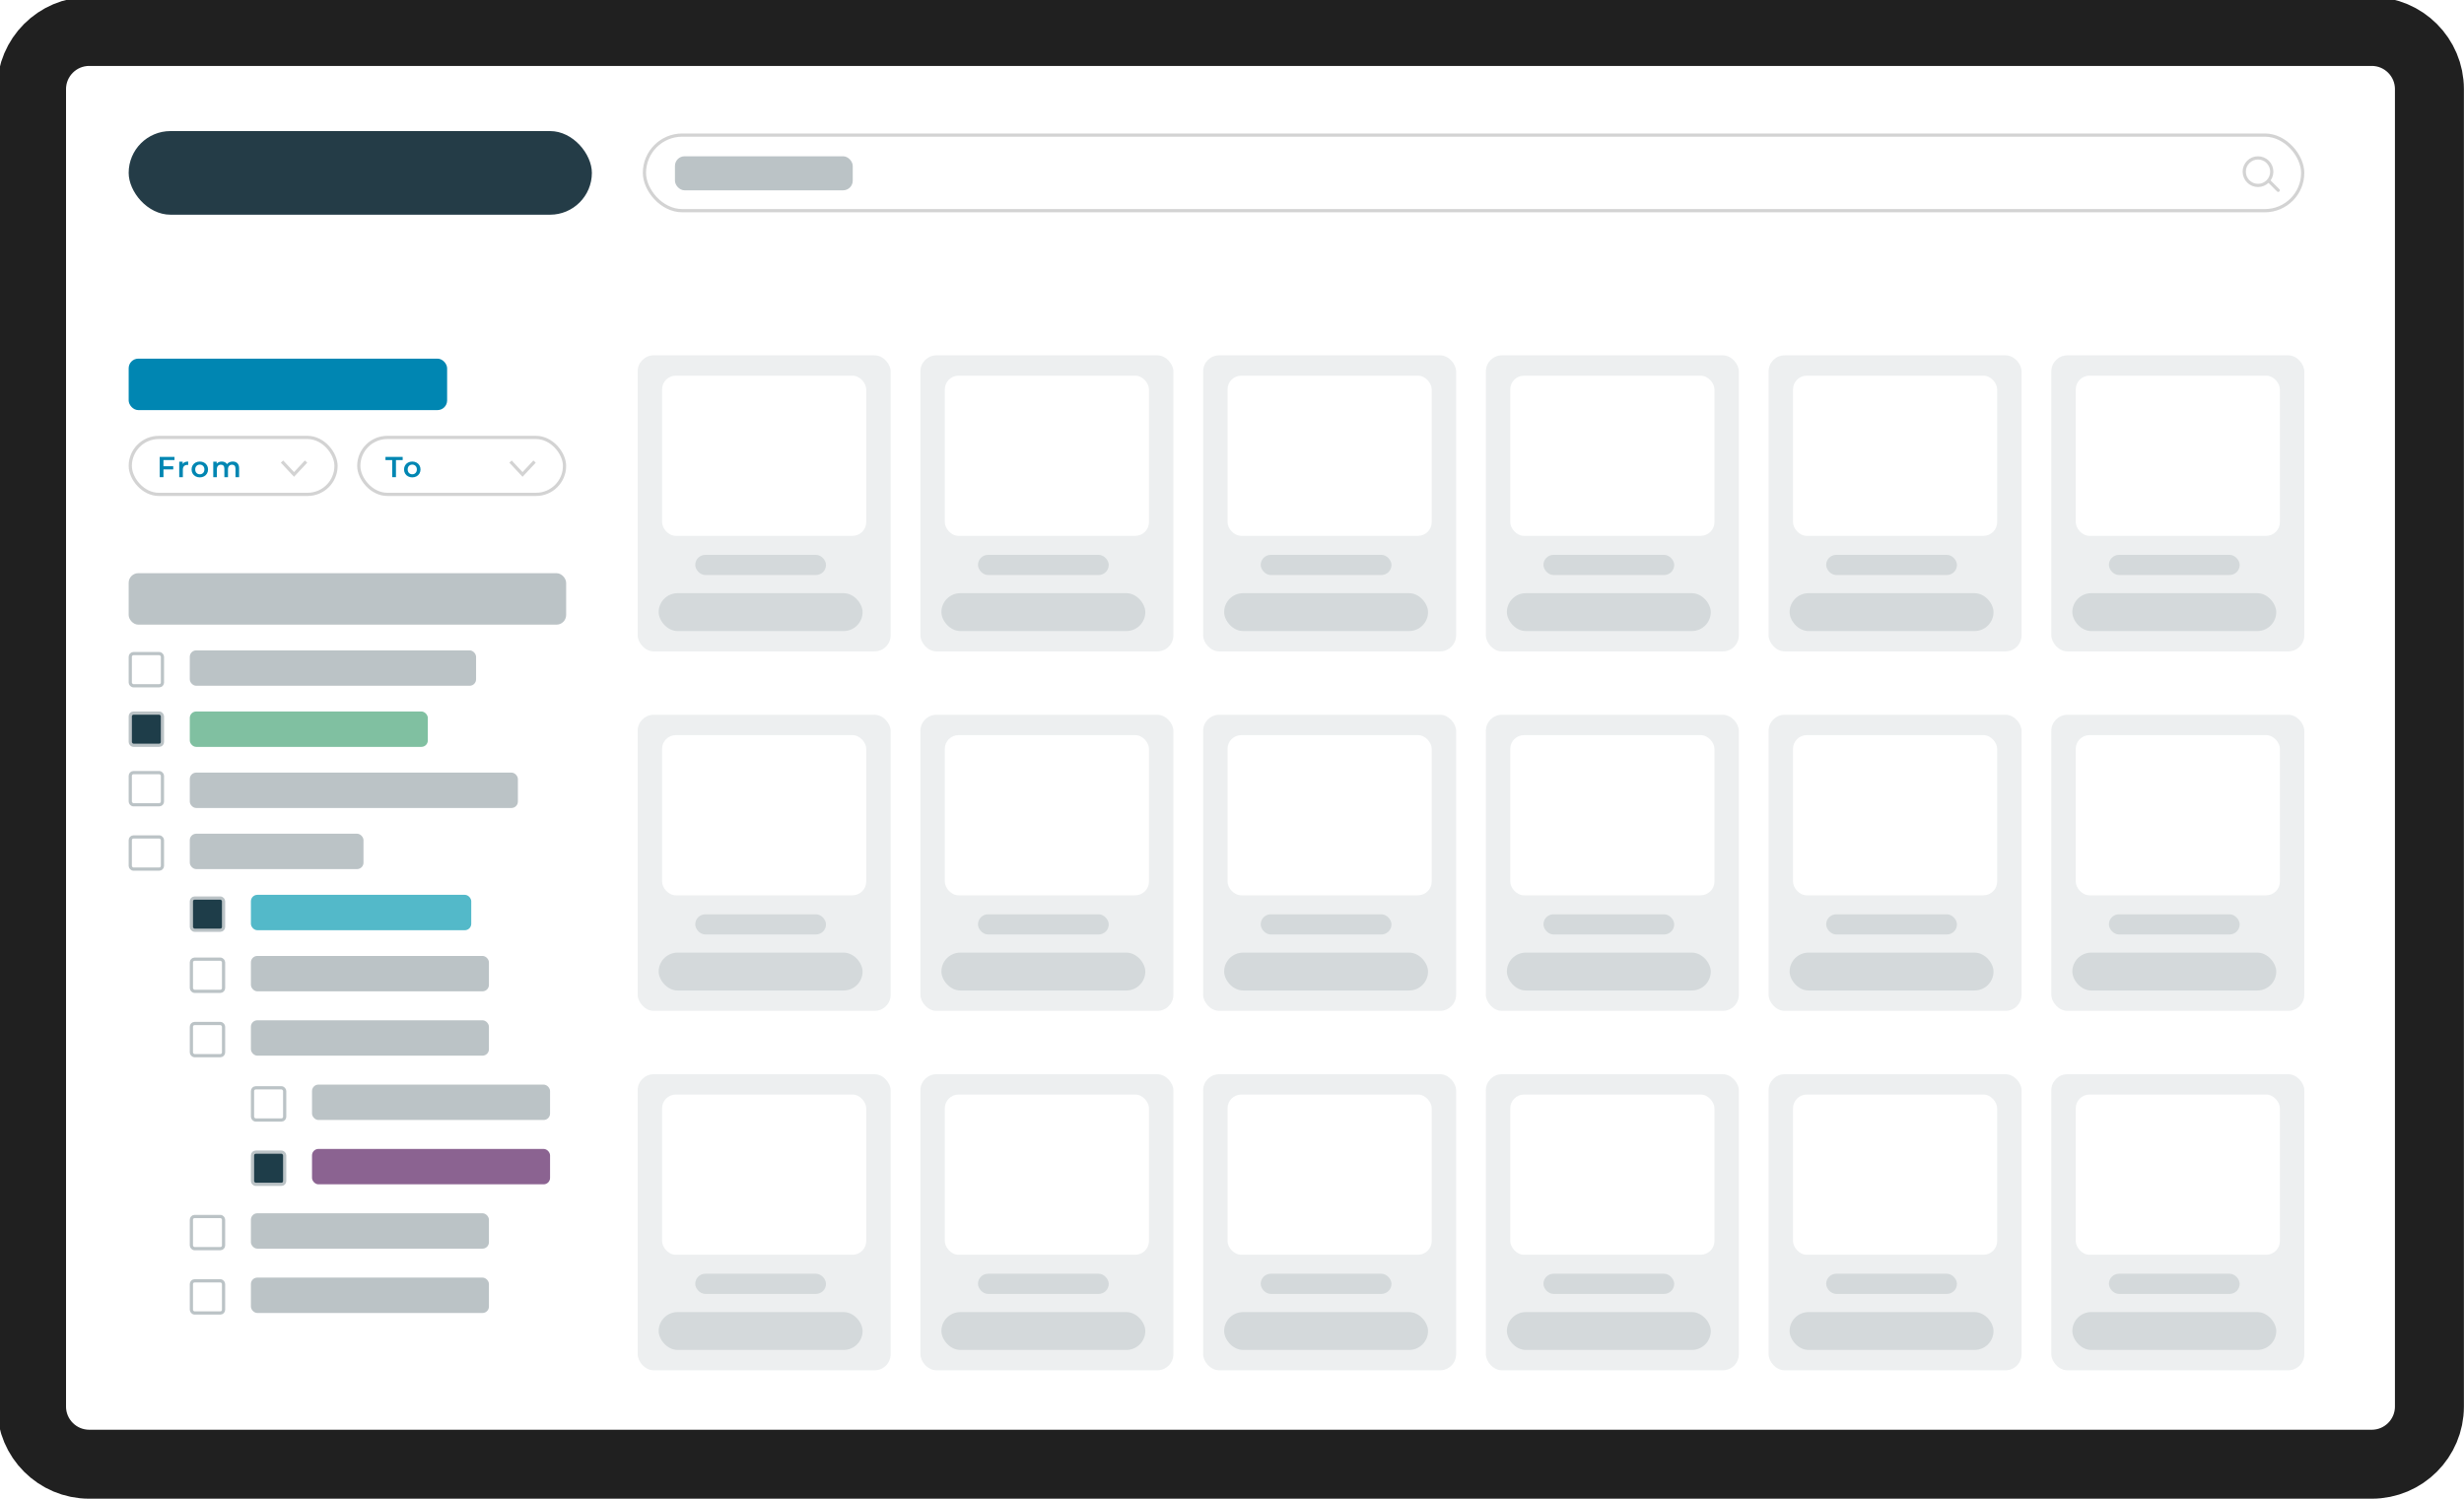 <?xml version="1.0" encoding="UTF-8"?>
<svg width="766px" height="466px" viewBox="0 0 766 466" version="1.1" xmlns="http://www.w3.org/2000/svg" xmlns:xlink="http://www.w3.org/1999/xlink">
    <title>5_facets_filters</title>
    <g id="5_facets_filters" stroke="none" stroke-width="1" fill="none" fill-rule="evenodd">
        <rect fill="#FFFFFF" x="0" y="0" width="766" height="466"></rect>
        <g id="gridProduct" opacity="0.627" transform="translate(286.13, 222.22)">
            <rect id="Rectangle-Copy-13" fill="#E2E6E7" x="0" y="0" width="78.646" height="92.052" rx="5"></rect>
            <rect id="Rectangle" fill="#FFFFFF" x="7.591" y="6.328" width="63.464" height="49.798" rx="4.266"></rect>
            <g id="faketitle" transform="translate(17.897, 62.029)" fill="#BBC3C6">
                <rect id="Rectangle-Copy-10" x="-3.55271368e-15" y="0" width="40.66" height="6.276" rx="3.138"></rect>
            </g>
            <g id="fakecart" transform="translate(6.529, 73.946)" fill="#BBC3C6">
                <rect id="Rectangle-Copy-10" x="0" y="0" width="63.395" height="11.778" rx="5.889"></rect>
            </g>
        </g>
        <g id="gridProduct" opacity="0.627" transform="translate(198.235, 222.22)">
            <rect id="Rectangle-Copy-13" fill="#E2E6E7" x="0" y="0" width="78.646" height="92.052" rx="5"></rect>
            <rect id="Rectangle" fill="#FFFFFF" x="7.591" y="6.328" width="63.464" height="49.798" rx="4.266"></rect>
            <g id="faketitle" transform="translate(17.897, 62.029)" fill="#BBC3C6">
                <rect id="Rectangle-Copy-10" x="-3.55271368e-15" y="0" width="40.66" height="6.276" rx="3.138"></rect>
            </g>
            <g id="fakecart" transform="translate(6.529, 73.946)" fill="#BBC3C6">
                <rect id="Rectangle-Copy-10" x="0" y="0" width="63.395" height="11.778" rx="5.889"></rect>
            </g>
        </g>
        <g id="gridProduct" opacity="0.627" transform="translate(374.026, 222.22)">
            <rect id="Rectangle-Copy-13" fill="#E2E6E7" x="0" y="0" width="78.646" height="92.052" rx="5"></rect>
            <rect id="Rectangle" fill="#FFFFFF" x="7.591" y="6.328" width="63.464" height="49.798" rx="4.266"></rect>
            <g id="faketitle" transform="translate(17.897, 62.029)" fill="#BBC3C6">
                <rect id="Rectangle-Copy-10" x="-3.55271368e-15" y="0" width="40.66" height="6.276" rx="3.138"></rect>
            </g>
            <g id="fakecart" transform="translate(6.529, 73.946)" fill="#BBC3C6">
                <rect id="Rectangle-Copy-10" x="0" y="0" width="63.395" height="11.778" rx="5.889"></rect>
            </g>
        </g>
        <g id="gridProduct" opacity="0.627" transform="translate(461.921, 222.22)">
            <rect id="Rectangle-Copy-13" fill="#E2E6E7" x="0" y="0" width="78.646" height="92.052" rx="5"></rect>
            <rect id="Rectangle" fill="#FFFFFF" x="7.591" y="6.328" width="63.464" height="49.798" rx="4.266"></rect>
            <g id="faketitle" transform="translate(17.897, 62.029)" fill="#BBC3C6">
                <rect id="Rectangle-Copy-10" x="-3.55271368e-15" y="0" width="40.66" height="6.276" rx="3.138"></rect>
            </g>
            <g id="fakecart" transform="translate(6.529, 73.946)" fill="#BBC3C6">
                <rect id="Rectangle-Copy-10" x="0" y="0" width="63.395" height="11.778" rx="5.889"></rect>
            </g>
        </g>
        <g id="gridProduct" opacity="0.627" transform="translate(549.816, 222.22)">
            <rect id="Rectangle-Copy-13" fill="#E2E6E7" x="0" y="0" width="78.646" height="92.052" rx="5"></rect>
            <rect id="Rectangle" fill="#FFFFFF" x="7.591" y="6.328" width="63.464" height="49.798" rx="4.266"></rect>
            <g id="faketitle" transform="translate(17.897, 62.029)" fill="#BBC3C6">
                <rect id="Rectangle-Copy-10" x="-3.55271368e-15" y="0" width="40.66" height="6.276" rx="3.138"></rect>
            </g>
            <g id="fakecart" transform="translate(6.529, 73.946)" fill="#BBC3C6">
                <rect id="Rectangle-Copy-10" x="0" y="0" width="63.395" height="11.778" rx="5.889"></rect>
            </g>
        </g>
        <g id="gridProduct" opacity="0.627" transform="translate(637.711, 222.22)">
            <rect id="Rectangle-Copy-13" fill="#E2E6E7" x="0" y="0" width="78.646" height="92.052" rx="5"></rect>
            <rect id="Rectangle" fill="#FFFFFF" x="7.591" y="6.328" width="63.464" height="49.798" rx="4.266"></rect>
            <g id="faketitle" transform="translate(17.897, 62.029)" fill="#BBC3C6">
                <rect id="Rectangle-Copy-10" x="-3.55271368e-15" y="0" width="40.66" height="6.276" rx="3.138"></rect>
            </g>
            <g id="fakecart" transform="translate(6.529, 73.946)" fill="#BBC3C6">
                <rect id="Rectangle-Copy-10" x="0" y="0" width="63.395" height="11.778" rx="5.889"></rect>
            </g>
        </g>
        <g id="gridProduct" opacity="0.627" transform="translate(286.13, 110.468)">
            <rect id="Rectangle-Copy-13" fill="#E2E6E7" x="0" y="0" width="78.646" height="92.052" rx="5"></rect>
            <rect id="Rectangle" fill="#FFFFFF" x="7.591" y="6.328" width="63.464" height="49.798" rx="4.266"></rect>
            <g id="faketitle" transform="translate(17.897, 62.029)" fill="#BBC3C6">
                <rect id="Rectangle-Copy-10" x="-3.55271368e-15" y="0" width="40.66" height="6.276" rx="3.138"></rect>
            </g>
            <g id="fakecart" transform="translate(6.529, 73.946)" fill="#BBC3C6">
                <rect id="Rectangle-Copy-10" x="0" y="0" width="63.395" height="11.778" rx="5.889"></rect>
            </g>
        </g>
        <g id="gridProduct" opacity="0.627" transform="translate(198.235, 110.468)">
            <rect id="Rectangle-Copy-13" fill="#E2E6E7" x="0" y="0" width="78.646" height="92.052" rx="5"></rect>
            <rect id="Rectangle" fill="#FFFFFF" x="7.591" y="6.328" width="63.464" height="49.798" rx="4.266"></rect>
            <g id="faketitle" transform="translate(17.897, 62.029)" fill="#BBC3C6">
                <rect id="Rectangle-Copy-10" x="-3.55271368e-15" y="0" width="40.66" height="6.276" rx="3.138"></rect>
            </g>
            <g id="fakecart" transform="translate(6.529, 73.946)" fill="#BBC3C6">
                <rect id="Rectangle-Copy-10" x="0" y="0" width="63.395" height="11.778" rx="5.889"></rect>
            </g>
        </g>
        <g id="gridProduct" opacity="0.627" transform="translate(374.026, 110.468)">
            <rect id="Rectangle-Copy-13" fill="#E2E6E7" x="0" y="0" width="78.646" height="92.052" rx="5"></rect>
            <rect id="Rectangle" fill="#FFFFFF" x="7.591" y="6.328" width="63.464" height="49.798" rx="4.266"></rect>
            <g id="faketitle" transform="translate(17.897, 62.029)" fill="#BBC3C6">
                <rect id="Rectangle-Copy-10" x="-3.55271368e-15" y="0" width="40.66" height="6.276" rx="3.138"></rect>
            </g>
            <g id="fakecart" transform="translate(6.529, 73.946)" fill="#BBC3C6">
                <rect id="Rectangle-Copy-10" x="0" y="0" width="63.395" height="11.778" rx="5.889"></rect>
            </g>
        </g>
        <g id="gridProduct" opacity="0.627" transform="translate(461.921, 110.468)">
            <rect id="Rectangle-Copy-13" fill="#E2E6E7" x="0" y="0" width="78.646" height="92.052" rx="5"></rect>
            <rect id="Rectangle" fill="#FFFFFF" x="7.591" y="6.328" width="63.464" height="49.798" rx="4.266"></rect>
            <g id="faketitle" transform="translate(17.897, 62.029)" fill="#BBC3C6">
                <rect id="Rectangle-Copy-10" x="-3.55271368e-15" y="0" width="40.66" height="6.276" rx="3.138"></rect>
            </g>
            <g id="fakecart" transform="translate(6.529, 73.946)" fill="#BBC3C6">
                <rect id="Rectangle-Copy-10" x="0" y="0" width="63.395" height="11.778" rx="5.889"></rect>
            </g>
        </g>
        <g id="gridProduct" opacity="0.627" transform="translate(549.816, 110.468)">
            <rect id="Rectangle-Copy-13" fill="#E2E6E7" x="0" y="0" width="78.646" height="92.052" rx="5"></rect>
            <rect id="Rectangle" fill="#FFFFFF" x="7.591" y="6.328" width="63.464" height="49.798" rx="4.266"></rect>
            <g id="faketitle" transform="translate(17.897, 62.029)" fill="#BBC3C6">
                <rect id="Rectangle-Copy-10" x="-3.55271368e-15" y="0" width="40.66" height="6.276" rx="3.138"></rect>
            </g>
            <g id="fakecart" transform="translate(6.529, 73.946)" fill="#BBC3C6">
                <rect id="Rectangle-Copy-10" x="0" y="0" width="63.395" height="11.778" rx="5.889"></rect>
            </g>
        </g>
        <g id="gridProduct" opacity="0.627" transform="translate(637.711, 110.468)">
            <rect id="Rectangle-Copy-13" fill="#E2E6E7" x="0" y="0" width="78.646" height="92.052" rx="5"></rect>
            <rect id="Rectangle" fill="#FFFFFF" x="7.591" y="6.328" width="63.464" height="49.798" rx="4.266"></rect>
            <g id="faketitle" transform="translate(17.897, 62.029)" fill="#BBC3C6">
                <rect id="Rectangle-Copy-10" x="-3.55271368e-15" y="0" width="40.66" height="6.276" rx="3.138"></rect>
            </g>
            <g id="fakecart" transform="translate(6.529, 73.946)" fill="#BBC3C6">
                <rect id="Rectangle-Copy-10" x="0" y="0" width="63.395" height="11.778" rx="5.889"></rect>
            </g>
        </g>
        <g id="gridProduct" opacity="0.627" transform="translate(286.13, 333.972)">
            <rect id="Rectangle-Copy-13" fill="#E2E6E7" x="0" y="0" width="78.646" height="92.052" rx="5"></rect>
            <rect id="Rectangle" fill="#FFFFFF" x="7.591" y="6.328" width="63.464" height="49.798" rx="4.266"></rect>
            <g id="faketitle" transform="translate(17.897, 62.029)" fill="#BBC3C6">
                <rect id="Rectangle-Copy-10" x="-3.55271368e-15" y="0" width="40.66" height="6.276" rx="3.138"></rect>
            </g>
            <g id="fakecart" transform="translate(6.529, 73.946)" fill="#BBC3C6">
                <rect id="Rectangle-Copy-10" x="0" y="0" width="63.395" height="11.778" rx="5.889"></rect>
            </g>
        </g>
        <g id="gridProduct" opacity="0.627" transform="translate(198.235, 333.972)">
            <rect id="Rectangle-Copy-13" fill="#E2E6E7" x="0" y="0" width="78.646" height="92.052" rx="5"></rect>
            <rect id="Rectangle" fill="#FFFFFF" x="7.591" y="6.328" width="63.464" height="49.798" rx="4.266"></rect>
            <g id="faketitle" transform="translate(17.897, 62.029)" fill="#BBC3C6">
                <rect id="Rectangle-Copy-10" x="-3.55271368e-15" y="0" width="40.66" height="6.276" rx="3.138"></rect>
            </g>
            <g id="fakecart" transform="translate(6.529, 73.946)" fill="#BBC3C6">
                <rect id="Rectangle-Copy-10" x="0" y="0" width="63.395" height="11.778" rx="5.889"></rect>
            </g>
        </g>
        <g id="gridProduct" opacity="0.627" transform="translate(374.026, 333.972)">
            <rect id="Rectangle-Copy-13" fill="#E2E6E7" x="0" y="0" width="78.646" height="92.052" rx="5"></rect>
            <rect id="Rectangle" fill="#FFFFFF" x="7.591" y="6.328" width="63.464" height="49.798" rx="4.266"></rect>
            <g id="faketitle" transform="translate(17.897, 62.029)" fill="#BBC3C6">
                <rect id="Rectangle-Copy-10" x="-3.55271368e-15" y="0" width="40.66" height="6.276" rx="3.138"></rect>
            </g>
            <g id="fakecart" transform="translate(6.529, 73.946)" fill="#BBC3C6">
                <rect id="Rectangle-Copy-10" x="0" y="0" width="63.395" height="11.778" rx="5.889"></rect>
            </g>
        </g>
        <g id="gridProduct" opacity="0.627" transform="translate(461.921, 333.972)">
            <rect id="Rectangle-Copy-13" fill="#E2E6E7" x="0" y="0" width="78.646" height="92.052" rx="5"></rect>
            <rect id="Rectangle" fill="#FFFFFF" x="7.591" y="6.328" width="63.464" height="49.798" rx="4.266"></rect>
            <g id="faketitle" transform="translate(17.897, 62.029)" fill="#BBC3C6">
                <rect id="Rectangle-Copy-10" x="-3.55271368e-15" y="0" width="40.66" height="6.276" rx="3.138"></rect>
            </g>
            <g id="fakecart" transform="translate(6.529, 73.946)" fill="#BBC3C6">
                <rect id="Rectangle-Copy-10" x="0" y="0" width="63.395" height="11.778" rx="5.889"></rect>
            </g>
        </g>
        <g id="gridProduct" opacity="0.627" transform="translate(549.816, 333.972)">
            <rect id="Rectangle-Copy-13" fill="#E2E6E7" x="0" y="0" width="78.646" height="92.052" rx="5"></rect>
            <rect id="Rectangle" fill="#FFFFFF" x="7.591" y="6.328" width="63.464" height="49.798" rx="4.266"></rect>
            <g id="faketitle" transform="translate(17.897, 62.029)" fill="#BBC3C6">
                <rect id="Rectangle-Copy-10" x="-3.55271368e-15" y="0" width="40.66" height="6.276" rx="3.138"></rect>
            </g>
            <g id="fakecart" transform="translate(6.529, 73.946)" fill="#BBC3C6">
                <rect id="Rectangle-Copy-10" x="0" y="0" width="63.395" height="11.778" rx="5.889"></rect>
            </g>
        </g>
        <g id="gridProduct" opacity="0.627" transform="translate(637.711, 333.972)">
            <rect id="Rectangle-Copy-13" fill="#E2E6E7" x="0" y="0" width="78.646" height="92.052" rx="5"></rect>
            <rect id="Rectangle" fill="#FFFFFF" x="7.591" y="6.328" width="63.464" height="49.798" rx="4.266"></rect>
            <g id="faketitle" transform="translate(17.897, 62.029)" fill="#BBC3C6">
                <rect id="Rectangle-Copy-10" x="-3.55271368e-15" y="0" width="40.66" height="6.276" rx="3.138"></rect>
            </g>
            <g id="fakecart" transform="translate(6.529, 73.946)" fill="#BBC3C6">
                <rect id="Rectangle-Copy-10" x="0" y="0" width="63.395" height="11.778" rx="5.889"></rect>
            </g>
        </g>
        <rect id="Rectangle" stroke="#D3D3D3" fill="#FFFFFF" x="200.341" y="42" width="515.517" height="23.5" rx="11.75"></rect>
        <g id="Group" transform="translate(697.181, 48.587)" stroke="#D3D3D3">
            <circle id="Oval" fill="#FFFFFF" cx="4.78" cy="4.78" r="4.28"></circle>
            <line x1="8.293" y1="7.817" x2="11.058" y2="10.581" id="Path-21" stroke-linecap="round"></line>
        </g>
        <rect id="Rectangle" fill="#BBC3C6" x="209.827" y="48.587" width="55.271" height="10.581" rx="3"></rect>
        <path d="M737.316,9.779 C742.268,9.779 746.752,11.786 749.997,15.031 C753.242,18.277 755.25,22.76 755.25,27.713 L755.25,27.713 L755.25,437.287 C755.25,442.24 753.242,446.723 749.997,449.969 C746.752,453.214 742.268,455.221 737.316,455.221 L737.316,455.221 L27.741,455.221 C22.789,455.221 18.305,453.214 15.06,449.969 C11.815,446.723 9.807,442.24 9.807,437.287 L9.807,437.287 L9.807,27.713 C9.807,22.76 11.815,18.277 15.06,15.031 C18.305,11.786 22.789,9.779 27.741,9.779 L27.741,9.779 Z" id="Rectangle" stroke="#202020" stroke-width="21.443"></path>
        <rect id="Rectangle" fill="#243C47" x="40" y="40.75" width="144" height="26" rx="13"></rect>
        <g id="Group-5" transform="translate(40, 178.2)">
            <g id="Group-2">
                <rect id="Rectangle" fill="#BBC3C6" x="0" y="0" width="136" height="16" rx="3"></rect>
                <rect id="Rectangle" fill="#BBC3C6" x="19" y="24" width="89" height="11" rx="2"></rect>
                <rect id="Rectangle-Copy-3" fill="#80C0A1" x="19" y="43" width="74" height="11" rx="2"></rect>
                <rect id="Rectangle-Copy-4" fill="#BBC3C6" x="19" y="62" width="102" height="11" rx="2"></rect>
            </g>
            <g id="Group-4" transform="translate(0, 24.5)">
                <g id="Group-2-Copy" transform="translate(19, 56.5)">
                    <rect id="Rectangle" fill="#BBC3C6" x="0" y="0" width="54" height="11" rx="2"></rect>
                    <rect id="Rectangle-Copy-3" fill="#53B9C9" x="19" y="19" width="68.5" height="11" rx="2"></rect>
                    <rect id="Rectangle-Copy-4" fill="#BBC3C6" x="19" y="38" width="74" height="11" rx="2"></rect>
                </g>
                <rect id="Rectangle" stroke="#BBC3C6" fill="#FFFFFF" x="0.5" y="57.5" width="10" height="10" rx="1"></rect>
                <rect id="Rectangle" stroke="#BBC3C6" fill="#FFFFFF" x="0.5" y="37.5" width="10" height="10" rx="1"></rect>
                <rect id="Rectangle" stroke="#BBC3C6" fill="#FFFFFF" x="0.5" y="0.5" width="10" height="10" rx="1"></rect>
                <rect id="Rectangle-Copy" stroke="#BBC3C6" fill="#1E3D49" x="19.5" y="76.5" width="10" height="10" rx="1"></rect>
                <rect id="Rectangle-Copy-2" stroke="#BBC3C6" fill="#FFFFFF" x="19.5" y="95.5" width="10" height="10" rx="1"></rect>
                <rect id="Rectangle-Copy-4" fill="#BBC3C6" x="38" y="114.5" width="74" height="11" rx="2"></rect>
                <rect id="Rectangle-Copy-2" stroke="#BBC3C6" fill="#FFFFFF" x="19.5" y="115.5" width="10" height="10" rx="1"></rect>
                <rect id="Rectangle-Copy-4" fill="#BBC3C6" x="57" y="134.5" width="74" height="11" rx="2"></rect>
                <rect id="Rectangle-Copy-2" stroke="#BBC3C6" fill="#FFFFFF" x="38.5" y="135.5" width="10" height="10" rx="1"></rect>
                <rect id="Rectangle-Copy-4" fill="#8B6391" x="57" y="154.5" width="74" height="11" rx="2"></rect>
                <rect id="Rectangle-Copy-2" stroke="#BBC3C6" fill="#1E3D49" x="38.5" y="155.5" width="10" height="10" rx="1"></rect>
                <rect id="Rectangle-Copy-4" fill="#BBC3C6" x="38" y="174.5" width="74" height="11" rx="2"></rect>
                <rect id="Rectangle-Copy-2" stroke="#BBC3C6" fill="#FFFFFF" x="19.5" y="175.5" width="10" height="10" rx="1"></rect>
                <rect id="Rectangle-Copy-4" fill="#BBC3C6" x="38" y="194.5" width="74" height="11" rx="2"></rect>
                <rect id="Rectangle-Copy-2" stroke="#BBC3C6" fill="#FFFFFF" x="19.5" y="195.5" width="10" height="10" rx="1"></rect>
            </g>
            <rect id="Rectangle-Copy" stroke="#BBC3C6" fill="#1E3D49" x="0.5" y="43.5" width="10" height="10" rx="1"></rect>
        </g>
        <g id="Group-3" transform="translate(40, 111.5)">
            <rect id="Rectangle" fill="#0086B2" x="0" y="0" width="99" height="16" rx="3"></rect>
            <rect id="Rectangle-Copy-5" stroke="#D3D3D3" fill="#FFFFFF" x="0.5" y="24.5" width="63.962" height="17.7" rx="8.85"></rect>
            <polyline id="Path-55" stroke="#D3D3D3" points="47.67 32 51.409 36 55.148 32"></polyline>
            <rect id="Rectangle-Copy-5" stroke="#D3D3D3" fill="#FFFFFF" x="71.538" y="24.5" width="63.962" height="17.7" rx="8.85"></rect>
            <polyline id="Path-55" stroke="#D3D3D3" points="118.708 32 122.447 36 126.186 32"></polyline>
            <g id="From" transform="translate(9.646, 30.55)" fill="#0086B2" fill-rule="nonzero">
                <polygon id="Path" points="1.17 0.981 1.17 2.898 4.212 2.898 4.212 3.888 1.17 3.888 1.17 6.3 0 6.3 0 0 4.599 0 4.599 0.981"></polygon>
                <path d="M7.146,2.196 C7.47,1.692 8.04,1.44 8.856,1.44 L8.856,2.511 C8.76,2.493 8.673,2.484 8.595,2.484 C8.157,2.484 7.815,2.611 7.569,2.866 C7.323,3.122 7.2,3.489 7.2,3.969 L7.2,6.3 L6.075,6.3 L6.075,1.494 L7.146,1.494 L7.146,2.196 Z" id="Path"></path>
                <path d="M12.465,6.363 C11.979,6.363 11.541,6.258 11.151,6.048 C10.761,5.838 10.457,5.545 10.238,5.17 C10.018,4.795 9.909,4.371 9.909,3.897 C9.909,3.423 10.018,3 10.238,2.628 C10.457,2.256 10.761,1.965 11.151,1.755 C11.541,1.545 11.979,1.44 12.465,1.44 C12.957,1.44 13.398,1.545 13.788,1.755 C14.178,1.965 14.482,2.256 14.701,2.628 C14.921,3 15.03,3.423 15.03,3.897 C15.03,4.371 14.921,4.795 14.701,5.17 C14.482,5.545 14.178,5.838 13.788,6.048 C13.398,6.258 12.957,6.363 12.465,6.363 Z M12.465,5.4 C12.879,5.4 13.221,5.262 13.491,4.986 C13.761,4.71 13.896,4.347 13.896,3.897 C13.896,3.447 13.761,3.084 13.491,2.808 C13.221,2.532 12.879,2.394 12.465,2.394 C12.051,2.394 11.71,2.532 11.444,2.808 C11.177,3.084 11.043,3.447 11.043,3.897 C11.043,4.347 11.177,4.71 11.444,4.986 C11.71,5.262 12.051,5.4 12.465,5.4 Z" id="Shape"></path>
                <path d="M22.716,1.44 C23.322,1.44 23.802,1.615 24.156,1.966 C24.51,2.317 24.687,2.844 24.687,3.546 L24.687,6.3 L23.562,6.3 L23.562,3.69 C23.562,3.27 23.469,2.954 23.283,2.74 C23.097,2.527 22.83,2.421 22.482,2.421 C22.104,2.421 21.801,2.546 21.573,2.795 C21.345,3.043 21.231,3.399 21.231,3.861 L21.231,6.3 L20.106,6.3 L20.106,3.69 C20.106,3.27 20.013,2.954 19.827,2.74 C19.641,2.527 19.374,2.421 19.026,2.421 C18.642,2.421 18.337,2.544 18.113,2.79 C17.887,3.036 17.775,3.393 17.775,3.861 L17.775,6.3 L16.65,6.3 L16.65,1.494 L17.721,1.494 L17.721,2.106 C17.901,1.89 18.126,1.725 18.396,1.611 C18.666,1.497 18.966,1.44 19.296,1.44 C19.656,1.44 19.976,1.508 20.255,1.643 C20.534,1.778 20.754,1.977 20.916,2.241 C21.114,1.989 21.369,1.792 21.681,1.651 C21.993,1.51 22.338,1.44 22.716,1.44 Z" id="Path"></path>
            </g>
            <g id="To" transform="translate(79.836, 30.55)" fill="#0086B2" fill-rule="nonzero">
                <polygon id="Path" points="2.088 0.99 0 0.99 0 0 5.346 0 5.346 0.99 3.258 0.99 3.258 6.3 2.088 6.3"></polygon>
                <path d="M8.325,6.363 C7.839,6.363 7.401,6.258 7.011,6.048 C6.621,5.838 6.316,5.545 6.098,5.17 C5.878,4.795 5.769,4.371 5.769,3.897 C5.769,3.423 5.878,3 6.098,2.628 C6.316,2.256 6.621,1.965 7.011,1.755 C7.401,1.545 7.839,1.44 8.325,1.44 C8.817,1.44 9.258,1.545 9.648,1.755 C10.038,1.965 10.342,2.256 10.562,2.628 C10.78,3 10.89,3.423 10.89,3.897 C10.89,4.371 10.78,4.795 10.562,5.17 C10.342,5.545 10.038,5.838 9.648,6.048 C9.258,6.258 8.817,6.363 8.325,6.363 Z M8.325,5.4 C8.739,5.4 9.081,5.262 9.351,4.986 C9.621,4.71 9.756,4.347 9.756,3.897 C9.756,3.447 9.621,3.084 9.351,2.808 C9.081,2.532 8.739,2.394 8.325,2.394 C7.911,2.394 7.571,2.532 7.303,2.808 C7.037,3.084 6.903,3.447 6.903,3.897 C6.903,4.347 7.037,4.71 7.303,4.986 C7.571,5.262 7.911,5.4 8.325,5.4 Z" id="Shape"></path>
            </g>
        </g>
    </g>
</svg>